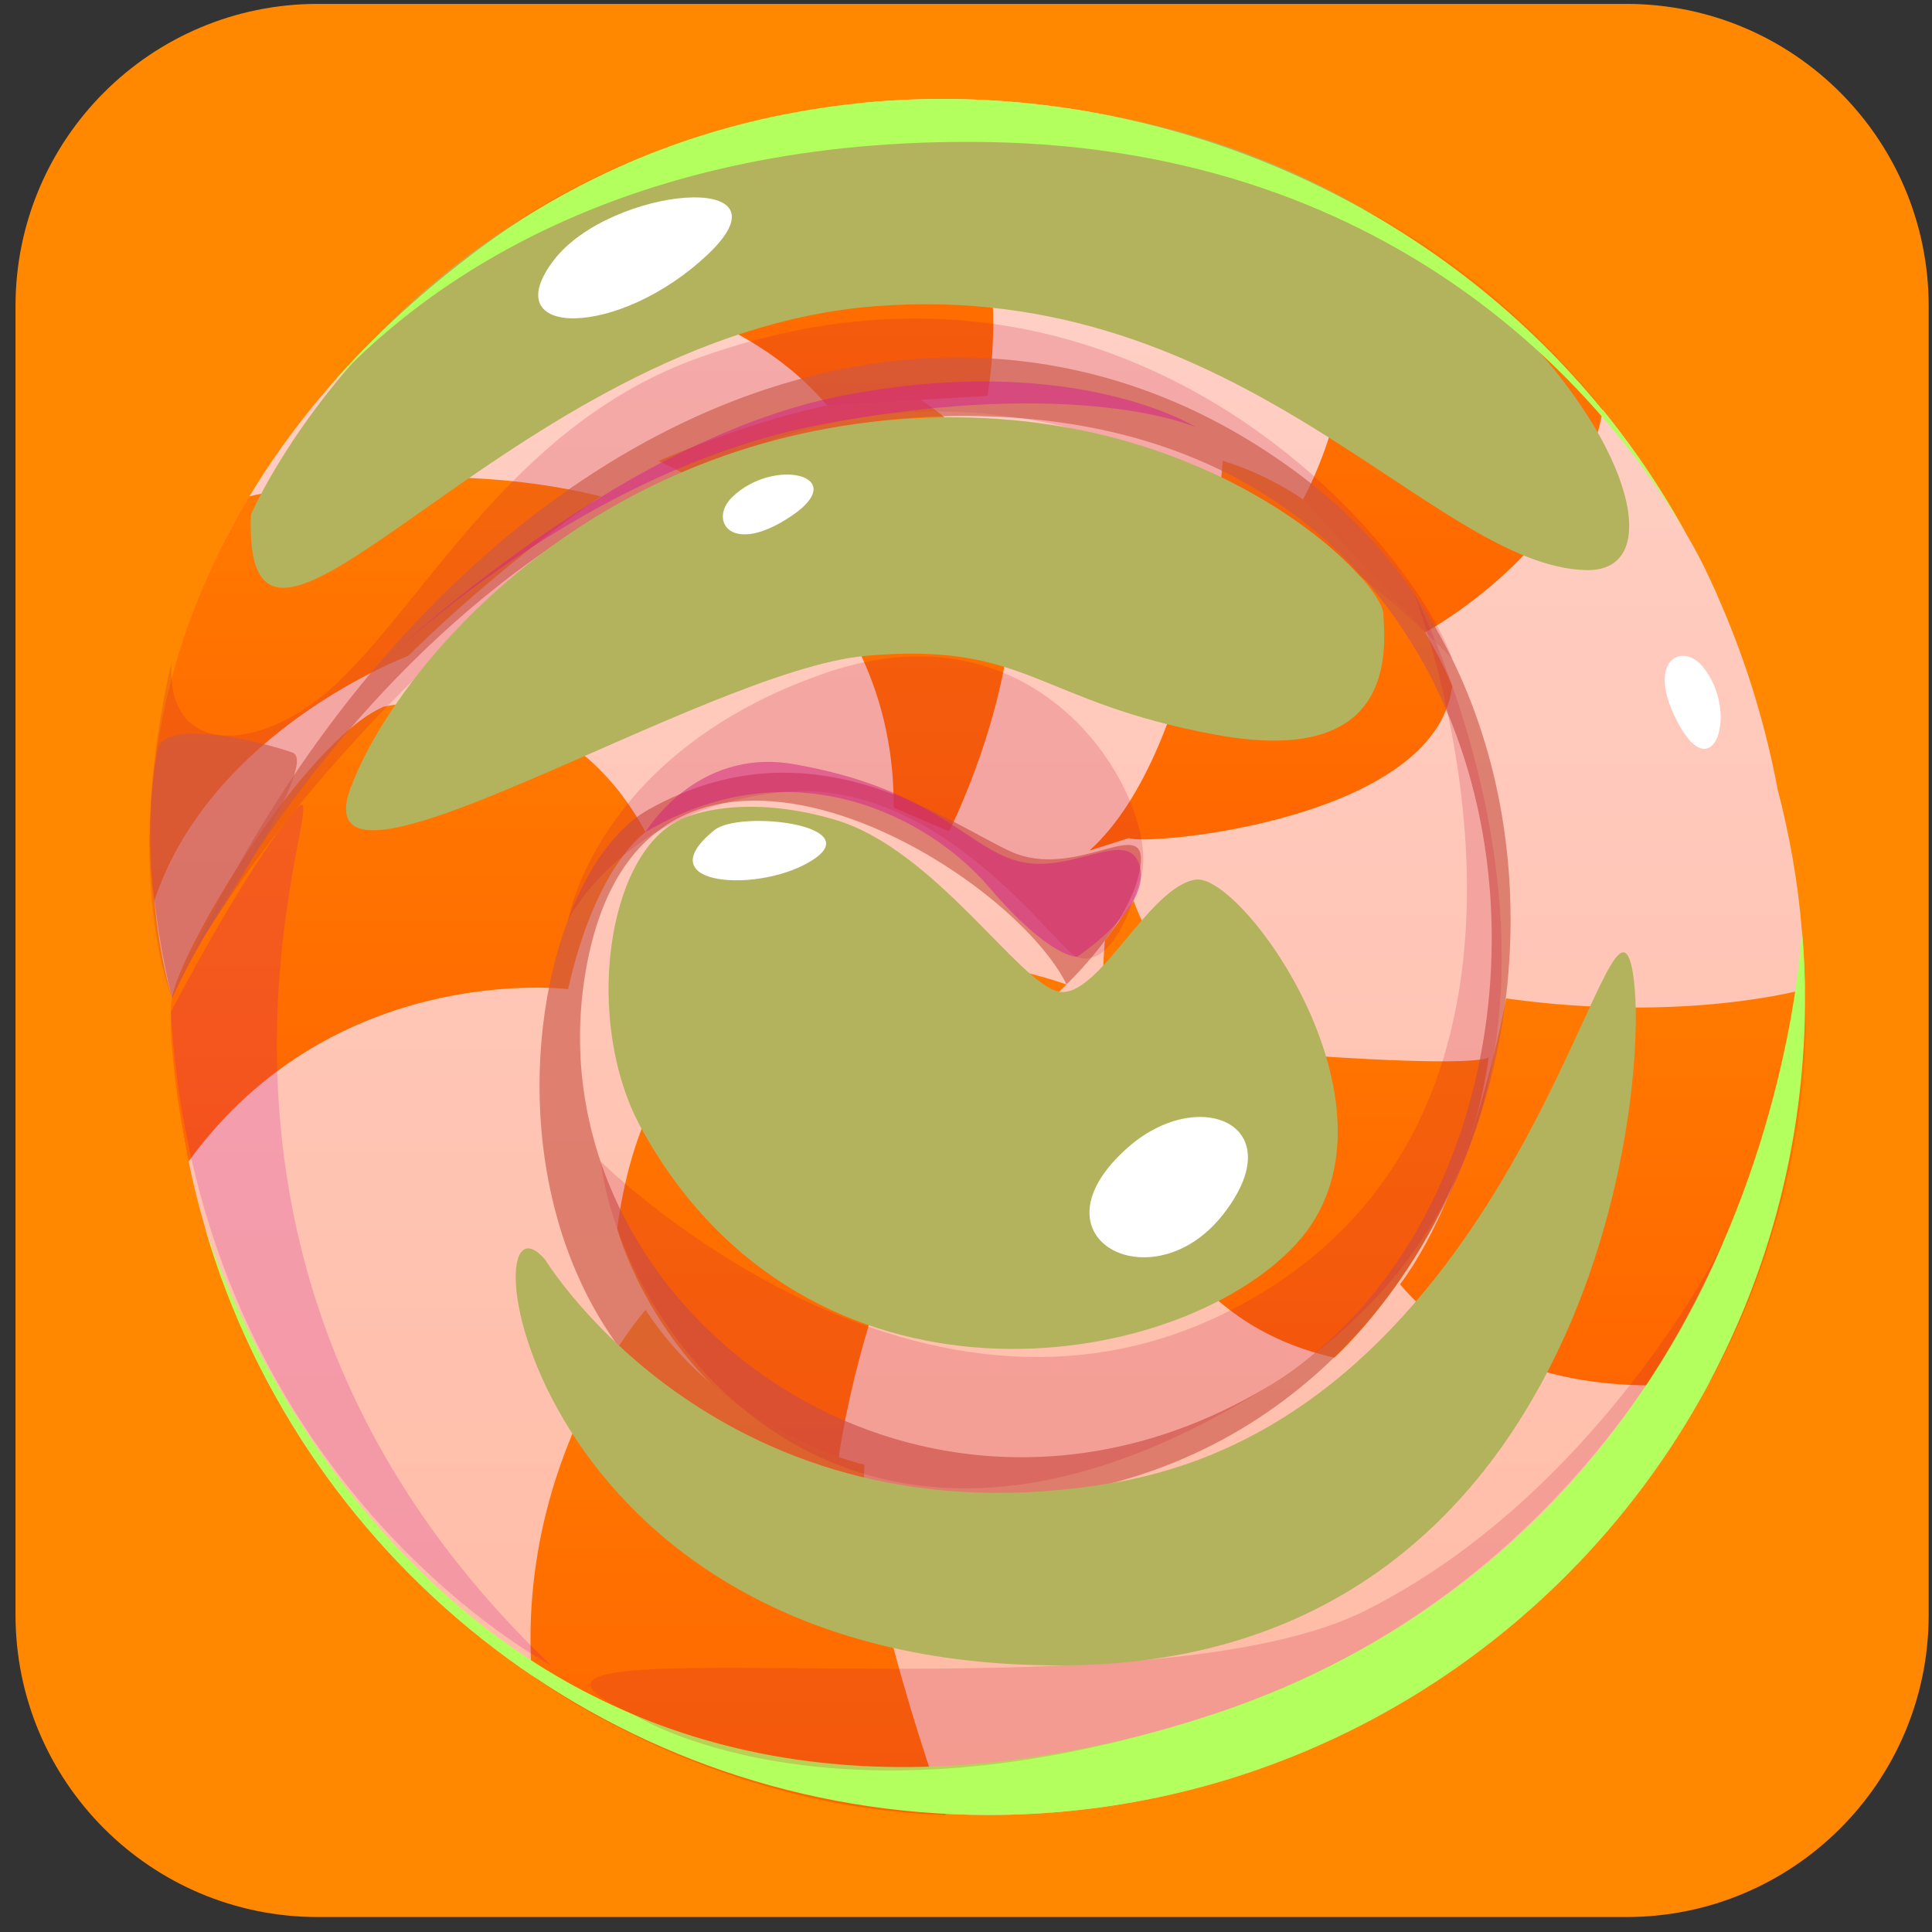 <svg width="67" height="67" viewBox="0 0 67 67" fill="none" xmlns="http://www.w3.org/2000/svg">
<rect x="0" y="0" width="67" height="67" fill="#333333" stroke="none"/>
<path d="M56.403 0.135H11.02C5.231 0.135 0.538 4.827 0.538 10.616V55.999C0.538 61.788 5.231 66.481 11.02 66.481H56.403C62.192 66.481 66.885 61.788 66.885 55.999V10.616C66.885 4.827 62.192 0.135 56.403 0.135Z" fill="#FF8800"/>
<path d="M62.597 34.631C62.597 50.262 49.919 62.941 34.28 62.941C21.418 62.941 10.562 54.367 7.122 42.626C7.122 42.618 7.122 42.611 7.122 42.611C6.374 40.078 5.978 37.4 5.978 34.631C5.978 34.631 3.193 26.285 8.648 17.215C8.648 17.215 8.648 17.2 8.671 17.177C9.35 16.048 10.151 14.919 11.104 13.782C11.127 13.752 11.15 13.729 11.181 13.698C12.615 11.997 14.392 10.304 16.574 8.671C29.718 -1.185 50.117 3.3 58.463 18.489C58.547 18.634 58.63 18.779 58.707 18.916C58.844 19.16 58.959 19.382 59.058 19.58C59.21 19.893 59.363 20.213 59.508 20.534C59.523 20.564 59.538 20.595 59.546 20.617V20.633C60.461 22.685 61.171 24.897 61.629 27.277C61.629 27.285 61.629 27.3 61.629 27.308C62.048 28.895 62.346 30.542 62.483 32.236C62.552 33.022 62.59 33.823 62.59 34.631H62.597Z" fill="url(#paint0_linear_7_703)"/>
<path d="M36.988 34.143C36.988 34.143 23.218 29.024 21.403 42.611C21.403 42.611 22.989 48.584 29.047 50.804C29.047 50.804 30.282 40.315 36.98 34.151L36.988 34.143Z" fill="url(#paint1_linear_7_703)"/>
<path d="M38.316 32.625C38.316 32.625 37.003 44.999 46.272 47.081C46.272 47.081 50.72 43.13 51.627 36.66C51.627 36.66 51.559 36.989 46.242 36.66C40.932 36.332 39.315 31.236 39.315 31.236L38.316 32.625Z" fill="url(#paint2_linear_7_703)"/>
<path d="M39.154 29.062C39.627 29.345 49.789 28.49 50.361 23.791C50.361 23.791 48.042 17.719 42.404 15.979C42.404 15.979 41.703 25.965 37.781 29.497L39.154 29.062Z" fill="url(#paint3_linear_7_703)"/>
<path d="M32.914 28.826C32.914 28.826 38.583 17.719 31.717 13.744C31.717 13.744 28.97 13.386 22.829 15.987C22.829 15.987 31.053 19.359 30.992 28.01L32.922 28.834L32.914 28.826Z" fill="url(#paint4_linear_7_703)"/>
<path d="M13.271 24.516C13.271 24.516 19.252 23.051 22.387 28.856C22.387 28.856 20.663 29.993 19.701 34.303C19.701 34.303 11.615 33.281 6.535 40.284C6.535 40.284 5.734 36.287 5.962 34.631C6.199 32.976 10.509 25.752 13.271 24.523V24.516Z" fill="url(#paint5_linear_7_703)"/>
<path d="M22.387 45.426C22.387 45.426 17.901 50.499 18.443 58.105C18.443 58.105 24.553 62.705 32.792 62.941C32.792 62.941 29.756 54.603 29.977 50.796C29.977 50.796 25.209 49.713 22.387 45.426Z" fill="url(#paint6_linear_7_703)"/>
<path d="M48.553 44.533C48.553 44.533 51.742 48.836 59.294 47.913C59.294 47.913 62.979 41.779 62.597 34.303C62.597 34.303 58.425 35.493 52.23 34.624C52.23 34.624 51.086 41.131 48.561 44.526L48.553 44.533Z" fill="url(#paint7_linear_7_703)"/>
<path d="M49.423 21.93C49.423 21.93 54.748 19.069 55.587 14.202C55.587 14.202 52.238 9.77 47.256 7.237C47.256 7.237 47.31 13.37 45.189 17.314L49.423 21.93Z" fill="url(#paint8_linear_7_703)"/>
<path d="M34.242 13.729C34.242 13.729 35.867 5.124 29.886 3.567C29.886 3.567 22.028 3.964 15.674 9.358C15.674 9.358 24.492 9.091 28.68 14.057L34.242 13.729Z" fill="url(#paint9_linear_7_703)"/>
<path d="M8.632 17.215C8.632 17.215 14.789 15.712 20.838 17.215C20.838 17.215 17.535 19.42 14.156 22.746C14.156 22.746 7.32 25.309 5.352 31.236C5.352 31.236 4.139 24.737 8.64 17.215H8.632Z" fill="url(#paint10_linear_7_703)"/>
<g style="mix-blend-mode:multiply" opacity="0.2">
<path d="M5.962 22.868C5.657 26.308 9.052 26.179 11.691 23.684C14.857 20.694 17.848 14.69 24.225 12.409C39.01 7.115 48.881 18.665 50.369 22.868C50.369 22.868 41.191 12.737 29.909 14.469C18.626 16.201 7.664 30.306 5.97 34.624C5.97 34.624 4.193 30.504 5.97 22.868H5.962Z" fill="#CA1B3B"/>
</g>
<g style="mix-blend-mode:multiply" opacity="0.64">
<path d="M5.962 34.624C5.962 34.624 15.681 13.004 35.363 14.499C55.045 15.995 55.838 41.139 43.808 48.18C31.778 55.221 18.466 45.311 20.281 33.861C22.097 22.41 34.814 29.818 36.988 34.135C36.988 34.135 39.254 31.999 39.544 30.069C39.834 28.139 37.324 30.596 35.012 29.512C32.701 28.429 28.078 24.935 22.486 28.078C16.894 31.221 15.231 52.284 33.921 52.047C52.619 51.811 58.325 26.804 45.418 16.727C32.502 6.649 14.69 14.789 5.962 34.616V34.624Z" fill="#CC5748"/>
</g>
<g style="mix-blend-mode:soft-light">
<path d="M62.597 34.631C62.597 50.262 49.919 62.941 34.28 62.941C21.418 62.941 10.562 54.367 7.122 42.626C7.358 43.229 14.011 64.299 35.973 60.912C61.506 56.975 62.49 32.236 62.49 32.236C62.559 33.022 62.597 33.823 62.597 34.631Z" fill="#B3FF5E"/>
</g>
<g style="mix-blend-mode:multiply" opacity="0.5">
<path d="M22.387 28.856C27.49 25.835 32.22 28.33 34.31 30.779C36.401 33.228 37.347 33.182 37.347 33.182C37.347 33.182 39.887 31.519 39.536 30.077C39.185 28.635 37.27 30.291 35.432 29.894C33.586 29.497 32.51 27.361 27.521 26.499C24.126 25.912 22.387 28.856 22.387 28.856Z" fill="#D31F90"/>
</g>
<g style="mix-blend-mode:multiply" opacity="0.5">
<path d="M12.844 23.364C12.584 23.677 19.633 16.376 28.551 14.705C37.469 13.035 41.466 14.812 41.466 14.812C41.466 14.812 37.263 12.15 29.176 13.729C21.09 15.308 12.844 23.371 12.844 23.371V23.364Z" fill="#D31F90"/>
</g>
<g style="mix-blend-mode:multiply" opacity="0.2">
<path d="M20.838 40.284C20.838 40.284 32.602 51.979 44.067 44.64C55.533 37.301 49.041 20.587 49.041 20.587C49.041 20.587 58.592 39.01 43.816 48.18C29.039 57.342 21.494 45.899 20.838 40.284Z" fill="#CA1B3B"/>
</g>
<g style="mix-blend-mode:multiply" opacity="0.2">
<path d="M19.702 31.908C19.702 31.908 20.655 26.141 28.528 23.371C36.408 20.602 40.276 28.048 39.566 30.436C38.857 32.823 38.064 33.456 37.339 33.182C36.622 32.907 32.632 26.942 27.147 27.468C21.654 28.002 19.694 31.908 19.694 31.908H19.702Z" fill="#CA1B3B"/>
</g>
<g style="mix-blend-mode:multiply" opacity="0.2">
<path d="M21.967 59.455C14.148 55.946 39.223 59.905 47.317 55.869C55.411 51.834 59.721 43.152 59.721 43.152C59.721 43.152 55.434 55.084 42.053 59.455C28.673 63.826 21.967 59.455 21.967 59.455Z" fill="#CA1B3B"/>
</g>
<g style="mix-blend-mode:soft-light">
<path d="M12.172 27.277C10.296 32.304 24.363 23.257 30.008 22.746C35.653 22.235 35.928 24.34 42.191 25.485C48.454 26.629 48.042 22.525 47.973 21.281C47.905 20.038 41.519 13.546 30.694 14.583C19.862 15.628 13.599 23.463 12.18 27.277H12.172Z" fill="#B3B35E"/>
</g>
<g style="mix-blend-mode:soft-light">
<path d="M8.701 17.848C8.411 26.125 17.665 11.578 30.382 10.616C43.099 9.647 49.697 19.672 55.022 19.771C60.347 19.87 51.002 2.553 31.442 3.567C14.43 4.445 8.701 17.848 8.701 17.848Z" fill="#B3B35E"/>
</g>
<g style="mix-blend-mode:soft-light">
<path d="M18.908 43.686C16.169 40.482 17.894 57.914 36.98 57.754C56.067 57.593 57.471 35.646 56.502 33.243C55.533 30.847 52.268 49.049 38.651 51.414C25.034 53.779 18.908 43.686 18.908 43.686Z" fill="#B3B35E"/>
</g>
<g style="mix-blend-mode:soft-light">
<path d="M23.569 28.437C21.037 29.642 20.213 35.455 22.25 39.147C27.986 49.56 40.741 47.676 44.937 43.152C49.125 38.621 43.106 30.268 41.466 30.504C39.826 30.748 38.087 34.662 36.713 34.387C35.34 34.112 32.403 29.444 28.963 28.429C25.515 27.415 23.569 28.429 23.569 28.429V28.437Z" fill="#B3B35E"/>
</g>
<path d="M19.206 9.022C17.138 11.73 21.448 11.761 24.553 8.816C27.658 5.871 21.159 6.466 19.206 9.022Z" fill="white"/>
<path d="M25.385 17.246C24.569 18.047 25.354 19.305 27.445 17.894C29.543 16.483 26.827 15.834 25.385 17.246Z" fill="white"/>
<path d="M59.058 23.127C58.333 22.235 57.013 22.906 58.218 25.118C59.424 27.338 60.324 24.691 59.058 23.127Z" fill="white"/>
<path d="M39.147 39.765C35.539 42.908 39.948 45.25 42.404 42.13C44.861 39.01 41.603 37.629 39.147 39.765Z" fill="white"/>
<g style="mix-blend-mode:multiply" opacity="0.2">
<path d="M5.924 35.097C5.924 35.097 8.472 30.161 10.25 28.078C12.035 25.996 3.788 43.16 19.114 57.754C19.114 57.754 6.901 51.391 5.924 35.097Z" fill="#CA0092"/>
</g>
<path d="M24.774 28.788C22.356 30.741 26.407 31.008 28.215 29.802C30.023 28.597 25.652 28.086 24.774 28.788Z" fill="white"/>
<g style="mix-blend-mode:multiply" opacity="0.64">
<path d="M5.497 25.912C5.863 24.928 9.151 25.736 10.15 26.102C11.15 26.469 6.702 33.029 6.702 33.029L5.97 34.624C5.97 34.624 4.643 29.673 5.505 25.904L5.497 25.912Z" fill="#CC5748"/>
</g>
<g style="mix-blend-mode:soft-light">
<path d="M58.455 18.489C55.938 14.126 48.774 5.147 34.204 4.925C21.731 4.735 14.583 9.823 11.173 13.698C12.607 11.997 14.384 10.304 16.566 8.671C29.71 -1.185 50.109 3.3 58.455 18.489Z" fill="#B3FF5E"/>
</g>
<g style="mix-blend-mode:multiply" opacity="0.64">
<path d="M58.699 18.916C58.623 18.771 58.539 18.634 58.455 18.489C58.539 18.634 58.623 18.779 58.699 18.916Z" fill="#CC5748"/>
</g>
<defs>
<linearGradient id="paint0_linear_7_703" x1="33.929" y1="62.941" x2="33.929" y2="3.43" gradientUnits="userSpaceOnUse">
<stop stop-color="#FFBBA4"/>
<stop offset="1" stop-color="#FFD1C9"/>
</linearGradient>
<linearGradient id="paint1_linear_7_703" x1="29.192" y1="50.796" x2="29.192" y2="33.197" gradientUnits="userSpaceOnUse">
<stop stop-color="#FF6600"/>
<stop offset="1" stop-color="#FF7A00"/>
</linearGradient>
<linearGradient id="paint2_linear_7_703" x1="44.937" y1="47.074" x2="44.937" y2="31.236" gradientUnits="userSpaceOnUse">
<stop stop-color="#FF6600"/>
<stop offset="1" stop-color="#FF7A00"/>
</linearGradient>
<linearGradient id="paint3_linear_7_703" x1="44.075" y1="29.497" x2="44.075" y2="15.987" gradientUnits="userSpaceOnUse">
<stop stop-color="#FF6600"/>
<stop offset="1" stop-color="#FF7A00"/>
</linearGradient>
<linearGradient id="paint4_linear_7_703" x1="28.963" y1="28.826" x2="28.963" y2="13.729" gradientUnits="userSpaceOnUse">
<stop stop-color="#FF6600"/>
<stop offset="1" stop-color="#FF7A00"/>
</linearGradient>
<linearGradient id="paint5_linear_7_703" x1="14.155" y1="40.276" x2="14.155" y2="24.355" gradientUnits="userSpaceOnUse">
<stop stop-color="#FF6600"/>
<stop offset="1" stop-color="#FF7A00"/>
</linearGradient>
<linearGradient id="paint6_linear_7_703" x1="25.599" y1="62.941" x2="25.599" y2="45.426" gradientUnits="userSpaceOnUse">
<stop stop-color="#FF6600"/>
<stop offset="1" stop-color="#FF7A00"/>
</linearGradient>
<linearGradient id="paint7_linear_7_703" x1="55.587" y1="48.042" x2="55.587" y2="34.303" gradientUnits="userSpaceOnUse">
<stop stop-color="#FF6600"/>
<stop offset="1" stop-color="#FF7A00"/>
</linearGradient>
<linearGradient id="paint8_linear_7_703" x1="50.384" y1="21.93" x2="50.384" y2="7.237" gradientUnits="userSpaceOnUse">
<stop stop-color="#FF6600"/>
<stop offset="1" stop-color="#FF7A00"/>
</linearGradient>
<linearGradient id="paint9_linear_7_703" x1="25.057" y1="14.057" x2="25.057" y2="3.567" gradientUnits="userSpaceOnUse">
<stop stop-color="#FF6600"/>
<stop offset="1" stop-color="#FF7A00"/>
</linearGradient>
<linearGradient id="paint10_linear_7_703" x1="13.019" y1="31.236" x2="13.019" y2="16.551" gradientUnits="userSpaceOnUse">
<stop stop-color="#FF6600"/>
<stop offset="1" stop-color="#FF7A00"/>
</linearGradient>
</defs>
</svg>
